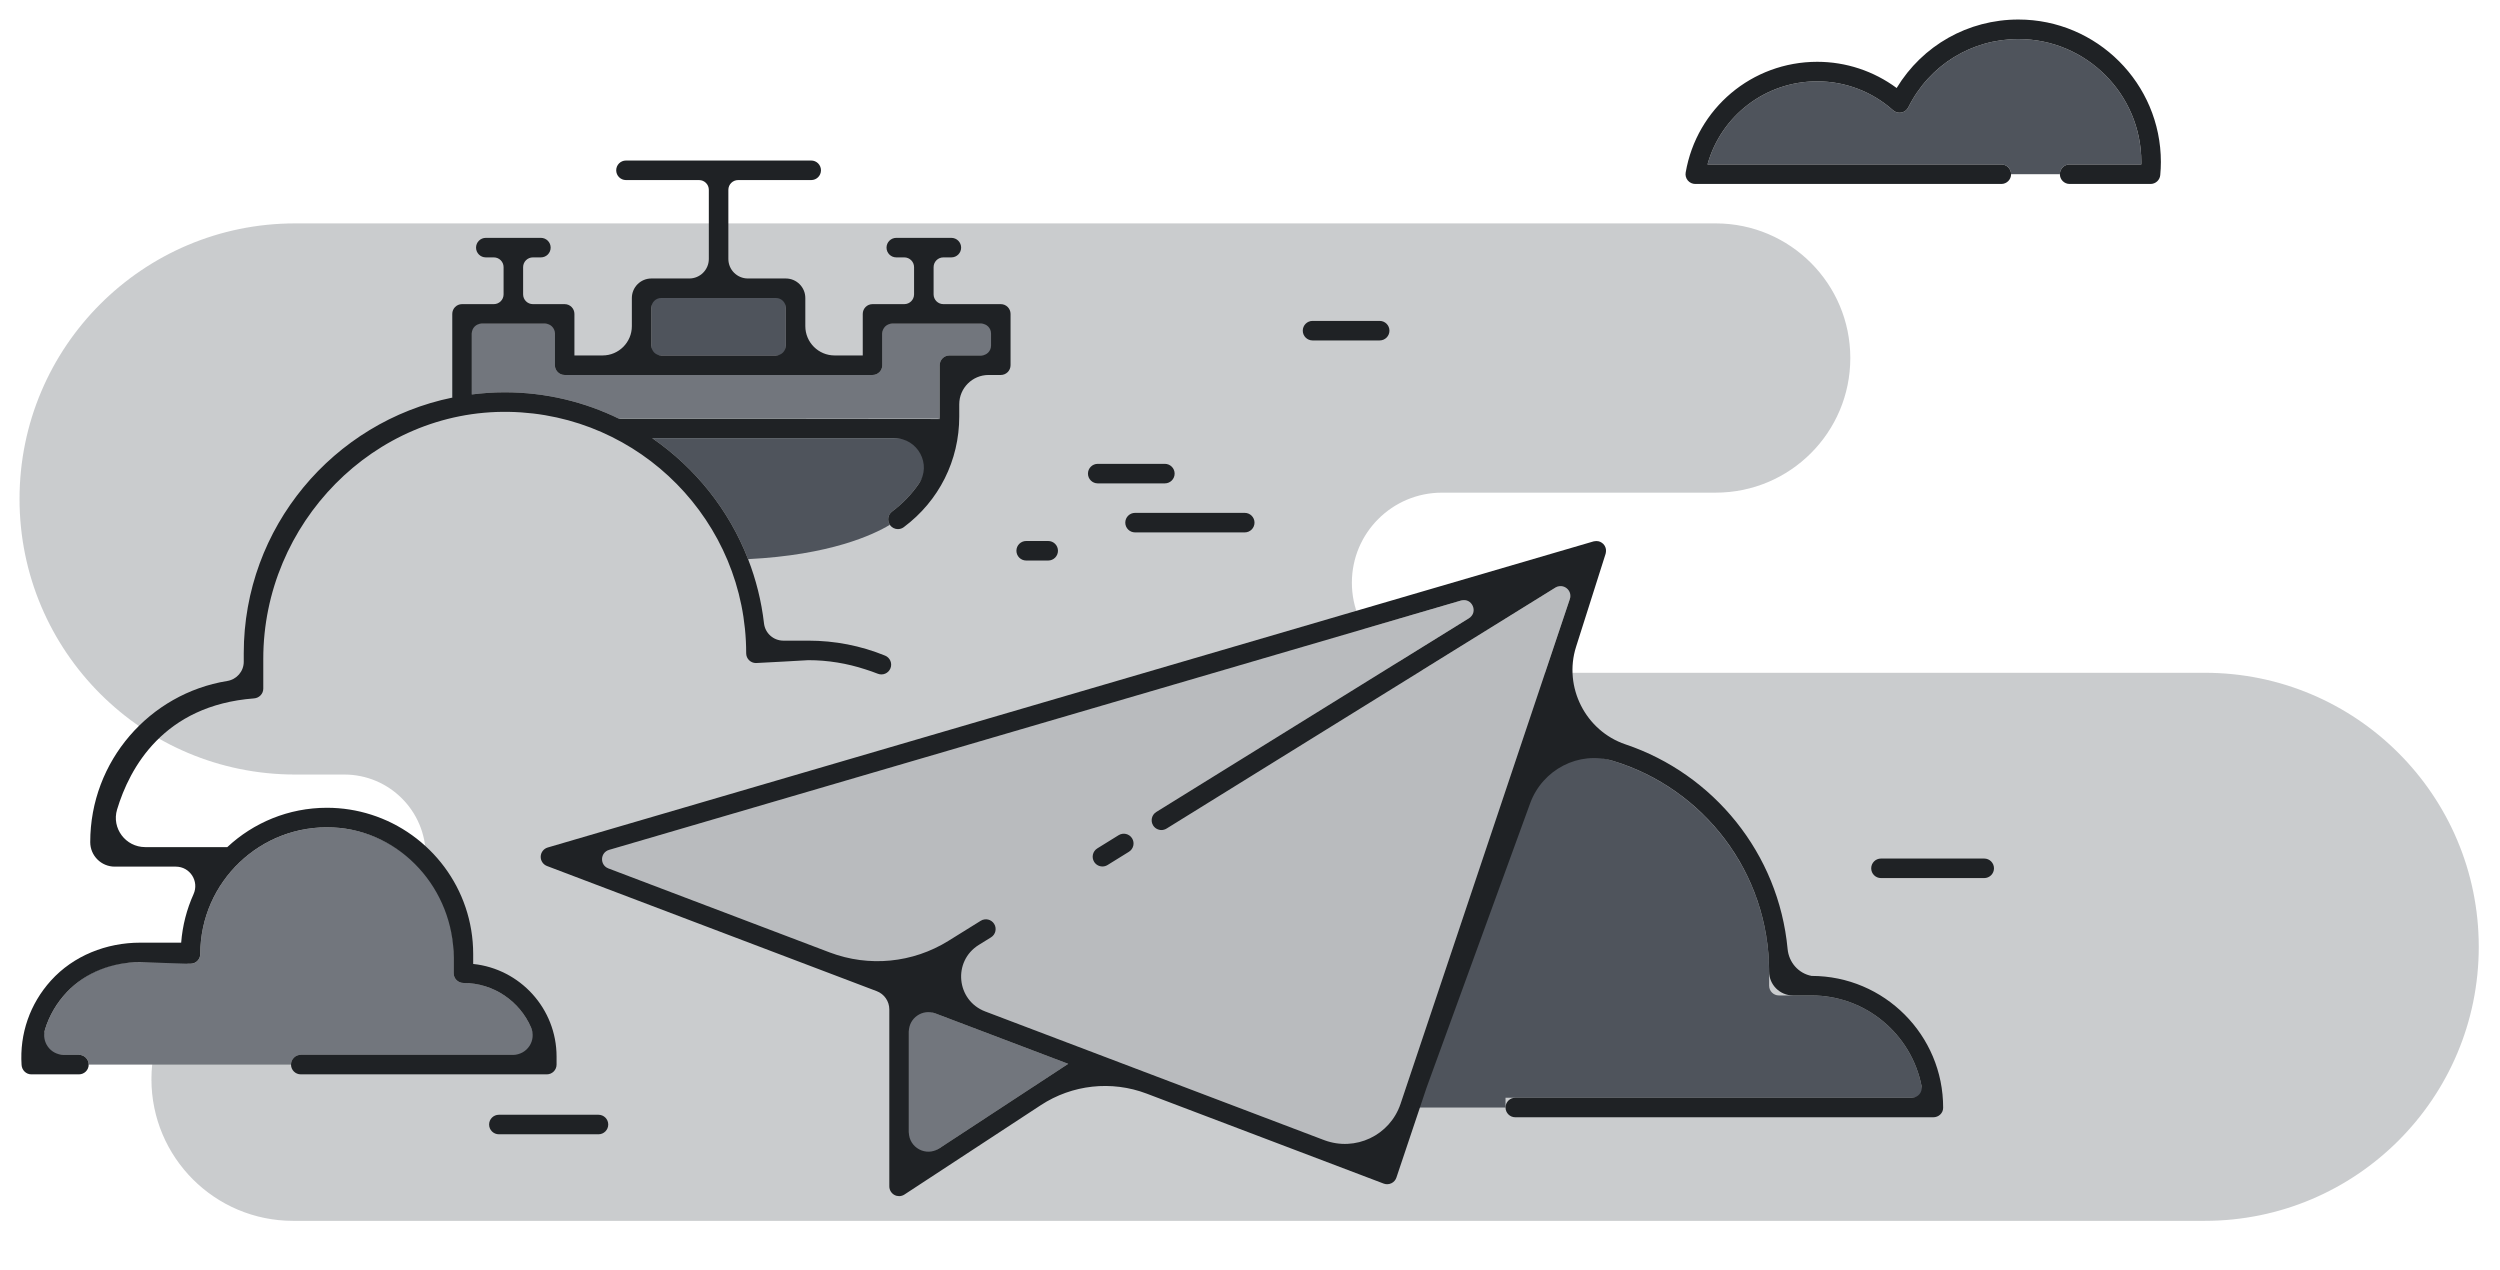 <svg xmlns="http://www.w3.org/2000/svg" width="256" height="130" viewBox="0 0 256 130">
  <g fill="none" fill-rule="evenodd">
    <g transform="translate(2 2)">
      <path fill="#4F545C" fill-opacity=".3" d="M187.471,14.644 L187.471,14.651 C187.471,22.263 181.301,28.433 173.689,28.433 L145.655,28.434 C140.561,28.434 136.432,32.562 136.432,37.656 C136.432,42.749 140.556,46.879 145.649,46.879 L223.768,46.879 C239.265,46.879 251.825,59.442 251.825,74.938 L251.825,74.94 C251.825,90.437 239.263,103 223.766,103 L28.006,103 C19.998,103 13.507,96.508 13.507,88.5 C13.507,80.493 19.998,74.001 28.006,74.001 L33.249,74.001 C37.861,74.001 41.6,70.262 41.6,65.65 L41.6,65.65 C41.6,61.038 37.869,57.299 33.257,57.299 L28.223,57.299 C12.638,57.299 0,44.665 0,29.081 C0,13.496 12.634,0.862 28.218,0.862 L173.724,0.862 C181.322,0.882 187.471,7.046 187.471,14.644" transform="translate(0 20.014)"/>
      <path fill="#4F545C" d="M194.936 110.409C194.428 104.548 189.495 99.934 183.505 99.934L180.158 99.934C179.606 99.934 179.158 99.486 179.158 98.934L179.158 97.485C179.158 85.058 169.048 74.948 156.621 74.948L155.627 74.948 142.427 111.409 152.166 111.409 152.166 110.409 194.936 110.409zM209.93 14.838L217.27 14.838C217.272 14.755 217.273 14.671 217.273 14.588 217.273 7.647 211.626 2 204.685 2 199.876 2 195.556 4.678 193.411 8.989 193.272 9.268 193.011 9.466 192.705 9.526 192.4 9.586 192.082 9.498 191.85 9.29 189.709 7.38 186.951 6.329 184.083 6.329 178.79 6.329 174.24 9.842 172.846 14.838L202.935 14.838C203.488 14.838 203.935 15.286 203.935 15.838L204.935 15.838 208.93 15.838C208.93 15.286 209.378 14.838 209.93 14.838"/>
      <polygon fill="#4F545C" points="64.702 34.397 78.465 34.397 78.465 28.516 64.702 28.516"/>
      <path fill="#4F545C" d="M89.347,50.38 C91.842,48.516 93.462,45.851 94.007,42.869 L64.789,42.869 C69.191,45.897 72.642,50.205 74.603,55.255 C83.014,54.836 87.446,52.751 89.124,51.737 C88.827,51.297 88.918,50.7 89.347,50.38"/>
      <path fill="#72767D" d="M94.227 35.397C94.227 34.845 94.675 34.397 95.227 34.397L99.481 34.397 99.481 31.143 88.346 31.143 88.346 35.397C88.346 35.949 87.898 36.397 87.346 36.397L55.821 36.397C55.268 36.397 54.821 35.949 54.821 35.397L54.821 31.143 46.313 31.143 46.313 38.391C47.418 38.251 48.542 38.171 49.685 38.171 53.888 38.171 57.865 39.152 61.407 40.889 61.443 40.885 61.474 40.868 61.512 40.868L94.01 40.868C94.082 40.868 94.144 40.895 94.212 40.909 94.214 40.822 94.227 40.738 94.227 40.651L94.227 35.397zM28.8 106.015L52.991 106.015C52.897 101.942 49.553 98.658 45.458 98.658 44.905 98.658 44.454 98.21 44.454 97.658L44.454 95.69C44.454 88.537 38.634 82.717 31.481 82.717 24.327 82.717 18.508 88.537 18.508 95.69 18.508 96.243 18.06 96.69 17.508 96.69 17.307 96.69 17.121 96.631 16.965 96.53L11.951 96.53C9.218 96.53 6.685 97.629 4.819 99.625 3.166 101.391 2.25 103.633 2.187 106.015L6.083 106.015C6.635 106.015 7.082 106.462 7.083 107.015L27.8 107.015C27.8 106.462 28.248 106.015 28.8 106.015"/>
      <polygon fill="#72767D" points="91.066 100.743 91.066 117.633 107.384 106.937"/>
      <path fill="#B9BBBE" d="M159.634,56.708 L117.455,82.847 C117.291,82.949 117.109,82.997 116.929,82.997 C116.594,82.997 116.267,82.829 116.078,82.524 C115.787,82.054 115.932,81.438 116.401,81.147 L154.68,57.425 L57.509,85.866 L89.346,97.95 C89.403,97.891 89.468,97.837 89.539,97.793 L98.428,92.284 C98.898,91.993 99.514,92.139 99.805,92.607 C100.096,93.077 99.951,93.693 99.482,93.984 L91.663,98.83 L133.448,114.69 L139.427,116.96 L159.634,56.708 Z"/>
      <path fill="#1F2225" d="M147.616,59.493 C148.733,59.166 149.413,60.689 148.424,61.303 L116.401,81.147 C115.932,81.438 115.787,82.055 116.078,82.524 C116.267,82.829 116.594,82.997 116.929,82.997 C117.109,82.997 117.291,82.949 117.455,82.847 L157.278,58.169 C158.074,57.676 159.051,58.449 158.753,59.337 L141.411,111.044 C140.328,114.273 136.778,115.954 133.594,114.746 L133.448,114.691 L98.879,101.569 C95.926,100.448 95.539,96.428 98.224,94.764 L99.482,93.985 C99.951,93.694 100.096,93.077 99.805,92.608 C99.514,92.139 98.898,91.993 98.429,92.285 C98.429,92.285 96.906,93.23 95.107,94.349 C91.466,96.615 86.976,97.051 82.968,95.53 L60.295,86.923 C59.398,86.583 59.448,85.298 60.368,85.029 L147.616,59.493 Z M91.066,113.931 L91.066,103.641 C91.066,102.242 92.467,101.275 93.776,101.772 L107.385,106.937 L94.162,115.603 C92.832,116.475 91.066,115.521 91.066,113.931 L91.066,113.931 Z M54.087,84.784 C53.674,84.905 53.385,85.275 53.368,85.704 C53.351,86.134 53.611,86.526 54.012,86.679 L87.776,99.494 C88.553,99.789 89.066,100.533 89.066,101.364 L89.066,119.484 C89.066,119.851 89.268,120.189 89.591,120.364 C89.74,120.444 89.903,120.484 90.066,120.484 C90.258,120.484 90.449,120.429 90.615,120.32 L104.579,111.168 C107.793,109.061 111.822,108.621 115.415,109.985 L139.69,119.2 C139.804,119.243 139.925,119.264 140.045,119.264 C140.191,119.264 140.338,119.232 140.472,119.168 C140.719,119.052 140.907,118.84 140.993,118.582 L144.083,109.369 L154.687,80.258 C155.943,76.81 159.667,74.85 163.178,75.916 C172.427,78.724 179.158,87.319 179.158,97.485 C179.158,98.837 180.254,99.934 181.607,99.934 L183.505,99.934 C189.079,99.934 193.737,103.929 194.767,109.206 C194.888,109.827 194.412,110.409 193.78,110.409 L153.166,110.409 C152.614,110.409 152.166,110.856 152.166,111.409 C152.166,111.961 152.614,112.409 153.166,112.409 L195.979,112.408 C196.516,112.408 196.977,111.983 196.978,111.445 C196.999,103.998 190.947,97.934 183.505,97.934 C182.158,97.676 181.179,96.545 181.051,95.18 C180.138,85.383 173.466,77.258 164.453,74.224 C160.361,72.847 158.082,68.347 159.39,64.231 L162.412,54.716 C162.419,54.698 162.418,54.678 162.423,54.66 C162.431,54.629 162.434,54.6 162.44,54.57 C162.455,54.479 162.459,54.39 162.45,54.3 C162.448,54.272 162.448,54.246 162.443,54.219 C162.422,54.105 162.382,53.996 162.323,53.895 C162.319,53.887 162.319,53.879 162.314,53.871 C162.304,53.855 162.288,53.847 162.277,53.832 C162.247,53.789 162.222,53.743 162.185,53.705 C162.154,53.673 162.116,53.651 162.081,53.623 C162.057,53.604 162.036,53.584 162.011,53.568 C161.915,53.505 161.814,53.457 161.705,53.43 C161.686,53.426 161.668,53.427 161.649,53.423 C161.554,53.405 161.459,53.402 161.362,53.412 C161.329,53.415 161.299,53.419 161.267,53.426 C161.24,53.431 161.211,53.43 161.183,53.438 L54.087,84.784 Z"/>
      <path fill="#1F2225" d="M47.313 31.143L53.821 31.143C54.373 31.143 54.821 31.59 54.821 32.144L54.821 35.398C54.821 35.95 55.269 36.398 55.821 36.398L87.346 36.398C87.898 36.398 88.346 35.95 88.346 35.398L88.346 32.144C88.346 31.59 88.793 31.143 89.346 31.143L98.481 31.143C99.033 31.143 99.481 31.59 99.481 32.144L99.481 33.398C99.481 33.95 99.033 34.398 98.481 34.398L95.227 34.398C94.675 34.398 94.227 34.844 94.227 35.398L94.227 40.651C94.227 40.739 94.214 40.822 94.212 40.91 94.145 40.895 61.443 40.886 61.407 40.889 57.865 39.153 53.888 38.172 49.685 38.172 48.542 38.172 47.418 38.252 46.313 38.392L46.313 32.144C46.313 31.59 46.761 31.143 47.313 31.143M65.702 28.517L77.465 28.517C78.017 28.517 78.465 28.963 78.465 29.517L78.465 33.398C78.465 33.95 78.017 34.398 77.465 34.398L65.702 34.398C65.15 34.398 64.702 33.95 64.702 33.398L64.702 29.517C64.702 28.963 65.15 28.517 65.702 28.517M54.993 107.014L54.993 106.192C54.993 101.272 51.247 97.21 46.454 96.709L46.454 95.689C46.454 89.013 42.059 83.346 36.011 81.421 34.581 80.966 33.06 80.716 31.48 80.716 27.541 80.716 23.952 82.248 21.276 84.743L12.869 84.743C10.864 84.743 9.411 82.814 9.989 80.894 11.278 76.621 14.749 70.224 24.012 69.516 24.542 69.475 24.96 69.049 24.96 68.517L24.96 65.457C24.96 51.626 36.279 39.941 50.109 40.175 63.547 40.401 74.409 51.404 74.409 64.895 74.409 65.448 74.857 65.895 75.409 65.895 75.687 65.895 80.77 65.602 80.77 65.602 82.779 65.602 84.737 65.928 86.617 66.543 87.04 66.681 87.463 66.819 87.877 66.987 88.391 67.197 88.972 66.95 89.181 66.439 89.39 65.927 89.144 65.344 88.633 65.135 86.137 64.118 83.491 63.602 80.77 63.602L78.213 63.602C77.2 63.6 76.351 62.842 76.234 61.836 75.97 59.541 75.411 57.337 74.603 55.255 72.643 50.206 69.191 45.897 64.789 42.868L89.584 42.868C91.984 42.868 93.443 45.566 92.083 47.542 91.346 48.612 90.429 49.572 89.347 50.38 88.918 50.7 88.828 51.297 89.124 51.736 89.133 51.751 89.135 51.767 89.145 51.779 89.341 52.042 89.642 52.181 89.947 52.181 90.155 52.181 90.365 52.117 90.544 51.983 94.156 49.285 96.227 45.154 96.227 40.651L96.227 39.398C96.227 37.74 97.57 36.398 99.227 36.398L100.481 36.398C101.033 36.398 101.481 35.95 101.481 35.398L101.481 30.143C101.481 29.59 101.033 29.143 100.481 29.143L94.6 29.143C94.048 29.143 93.6 28.695 93.6 28.143L93.6 25.357C93.6 24.805 94.048 24.357 94.6 24.357L95.42 24.357C95.972 24.357 96.42 23.91 96.42 23.357 96.42 22.805 95.972 22.357 95.42 22.357L89.78 22.357C89.228 22.357 88.78 22.805 88.78 23.357 88.78 23.91 89.228 24.357 89.78 24.357L90.6 24.357C91.152 24.357 91.6 24.805 91.6 25.357L91.6 28.143C91.6 28.695 91.152 29.143 90.6 29.143L87.346 29.143C86.793 29.143 86.346 29.59 86.346 30.143L86.346 34.398 83.465 34.398C81.808 34.398 80.465 33.054 80.465 31.398L80.465 28.517C80.465 27.412 79.569 26.517 78.465 26.517L74.584 26.517C73.479 26.517 72.584 25.62 72.584 24.517L72.584 17.439C72.584 16.887 73.031 16.439 73.584 16.439L81.068 16.439C81.62 16.439 82.068 15.991 82.068 15.438 82.068 14.886 81.62 14.438 81.068 14.438L62.099 14.438C61.547 14.438 61.099 14.886 61.099 15.438 61.099 15.991 61.547 16.439 62.099 16.439L69.584 16.439C70.136 16.439 70.584 16.887 70.584 17.439L70.584 24.517C70.584 25.62 69.688 26.517 68.584 26.517L64.702 26.517C63.598 26.517 62.702 27.412 62.702 28.517L62.702 31.398C62.702 33.054 61.359 34.398 59.702 34.398L56.821 34.398 56.821 30.143C56.821 29.59 56.373 29.143 55.821 29.143L52.567 29.143C52.015 29.143 51.567 28.695 51.567 28.143L51.567 25.357C51.567 24.805 52.015 24.357 52.567 24.357L53.387 24.357C53.939 24.357 54.387 23.91 54.387 23.357 54.387 22.805 53.939 22.357 53.387 22.357L47.747 22.357C47.195 22.357 46.747 22.805 46.747 23.357 46.747 23.91 47.195 24.357 47.747 24.357L48.567 24.357C49.119 24.357 49.567 24.805 49.567 25.357L49.567 28.143C49.567 28.695 49.119 29.143 48.567 29.143L45.313 29.143C44.761 29.143 44.313 29.59 44.313 30.143L44.313 38.651C44.313 38.672 44.324 38.691 44.325 38.712 32.149 41.2 22.96 51.995 22.96 64.895L22.96 65.766C22.96 66.749 22.24 67.576 21.268 67.733 13.325 69.02 7.24 75.928 7.24 84.231L7.24 84.234C7.24 85.62 8.363 86.743 9.75 86.743L16.003 86.743C17.458 86.743 18.415 88.242 17.817 89.567 17.126 91.103 16.687 92.773 16.552 94.529L12.353 94.529C8.903 94.529 5.521 95.858 3.21 98.418 1.067 100.794.002 103.85.209 107.052.244 107.588.671 108.014 1.209 108.014L6.083 108.014C6.635 108.014 7.083 107.567 7.083 107.014L7.083 107.014C7.082 106.462 6.635 106.014 6.083 106.014L4.526 106.014C3.17 106.014 2.214 104.697 2.614 103.401 3.048 101.999 3.801 100.704 4.846 99.596 6.761 97.564 9.51 96.529 12.302 96.529 12.302 96.529 17.307 96.689 17.507 96.689 18.06 96.689 18.507 96.243 18.507 95.689 18.507 88.32 24.686 82.365 32.135 82.733 39.104 83.078 44.454 89.09 44.454 96.067L44.454 97.657C44.454 98.21 44.909 98.657 45.463 98.657 48.561 98.659 51.228 100.54 52.382 103.219 52.951 104.54 51.977 106.014 50.54 106.014L28.8 106.014C28.248 106.014 27.8 106.462 27.8 107.014L27.8 107.014C27.8 107.567 28.248 108.014 28.8 108.014L53.993 108.014C54.545 108.014 54.993 107.567 54.993 107.014M110.891 86.727C111.071 86.727 111.253 86.678 111.417 86.576L113.602 85.222C114.072 84.931 114.217 84.314 113.926 83.846 113.635 83.376 113.018 83.231 112.549 83.522L110.363 84.876C109.894 85.168 109.749 85.784 110.04 86.254 110.229 86.558 110.556 86.727 110.891 86.727M201.184 85.915L190.611 85.915C190.059 85.915 189.611 86.363 189.611 86.915 189.611 87.467 190.059 87.915 190.611 87.915L201.184 87.915C201.736 87.915 202.184 87.467 202.184 86.915 202.184 86.363 201.736 85.915 201.184 85.915M59.284 112.151L49.084 112.151C48.532 112.151 48.084 112.599 48.084 113.151 48.084 113.703 48.532 114.151 49.084 114.151L59.284 114.151C59.836 114.151 60.284 113.703 60.284 113.151 60.284 112.599 59.836 112.151 59.284 112.151M114.229 50.518C113.677 50.518 113.229 50.966 113.229 51.518 113.229 52.07 113.677 52.518 114.229 52.518L125.462 52.518C126.014 52.518 126.462 52.07 126.462 51.518 126.462 50.966 126.014 50.518 125.462 50.518L114.229 50.518zM110.407 47.498L117.282 47.498C117.834 47.498 118.282 47.05 118.282 46.498 118.282 45.946 117.834 45.498 117.282 45.498L110.407 45.498C109.855 45.498 109.407 45.946 109.407 46.498 109.407 47.05 109.855 47.498 110.407 47.498M103.081 55.398L105.336 55.398C105.889 55.398 106.336 54.95 106.336 54.398 106.336 53.846 105.889 53.398 105.336 53.398L103.081 53.398C102.529 53.398 102.081 53.846 102.081 54.398 102.081 54.95 102.529 55.398 103.081 55.398M132.404 32.861L139.279 32.861C139.832 32.861 140.279 32.413 140.279 31.861 140.279 31.309 139.832 30.861 139.279 30.861L132.404 30.861C131.852 30.861 131.404 31.309 131.404 31.861 131.404 32.413 131.852 32.861 132.404 32.861M171.598 16.838L202.936 16.838C203.488 16.838 203.936 16.39 203.936 15.838 203.935 15.286 203.488 14.838 202.936 14.838L172.847 14.838C174.24 9.842 178.79 6.329 184.084 6.329 186.951 6.329 189.709 7.38 191.85 9.29 192.083 9.498 192.4 9.586 192.705 9.526 193.011 9.466 193.272 9.268 193.411 8.989 195.556 4.678 199.876 2 204.685 2 211.627 2 217.274 7.647 217.274 14.588 217.274 14.671 217.273 14.755 217.271 14.838L209.931 14.838C209.378 14.838 208.931 15.286 208.931 15.838 208.931 16.39 209.378 16.838 209.931 16.838L218.214 16.838C218.731 16.838 219.163 16.444 219.21 15.929 219.25 15.487 219.274 15.04 219.274 14.588 219.274 6.544 212.729 0 204.685 0 199.528 0 194.856 2.657 192.218 7.013 189.871 5.275 187.027 4.329 184.084 4.329 177.41 4.329 171.744 9.098 170.613 15.668 170.562 15.959 170.643 16.257 170.833 16.483 171.023 16.708 171.303 16.838 171.598 16.838"/>
    </g>
    <rect width="256" height="130" y="1"/>
  </g>
</svg>
